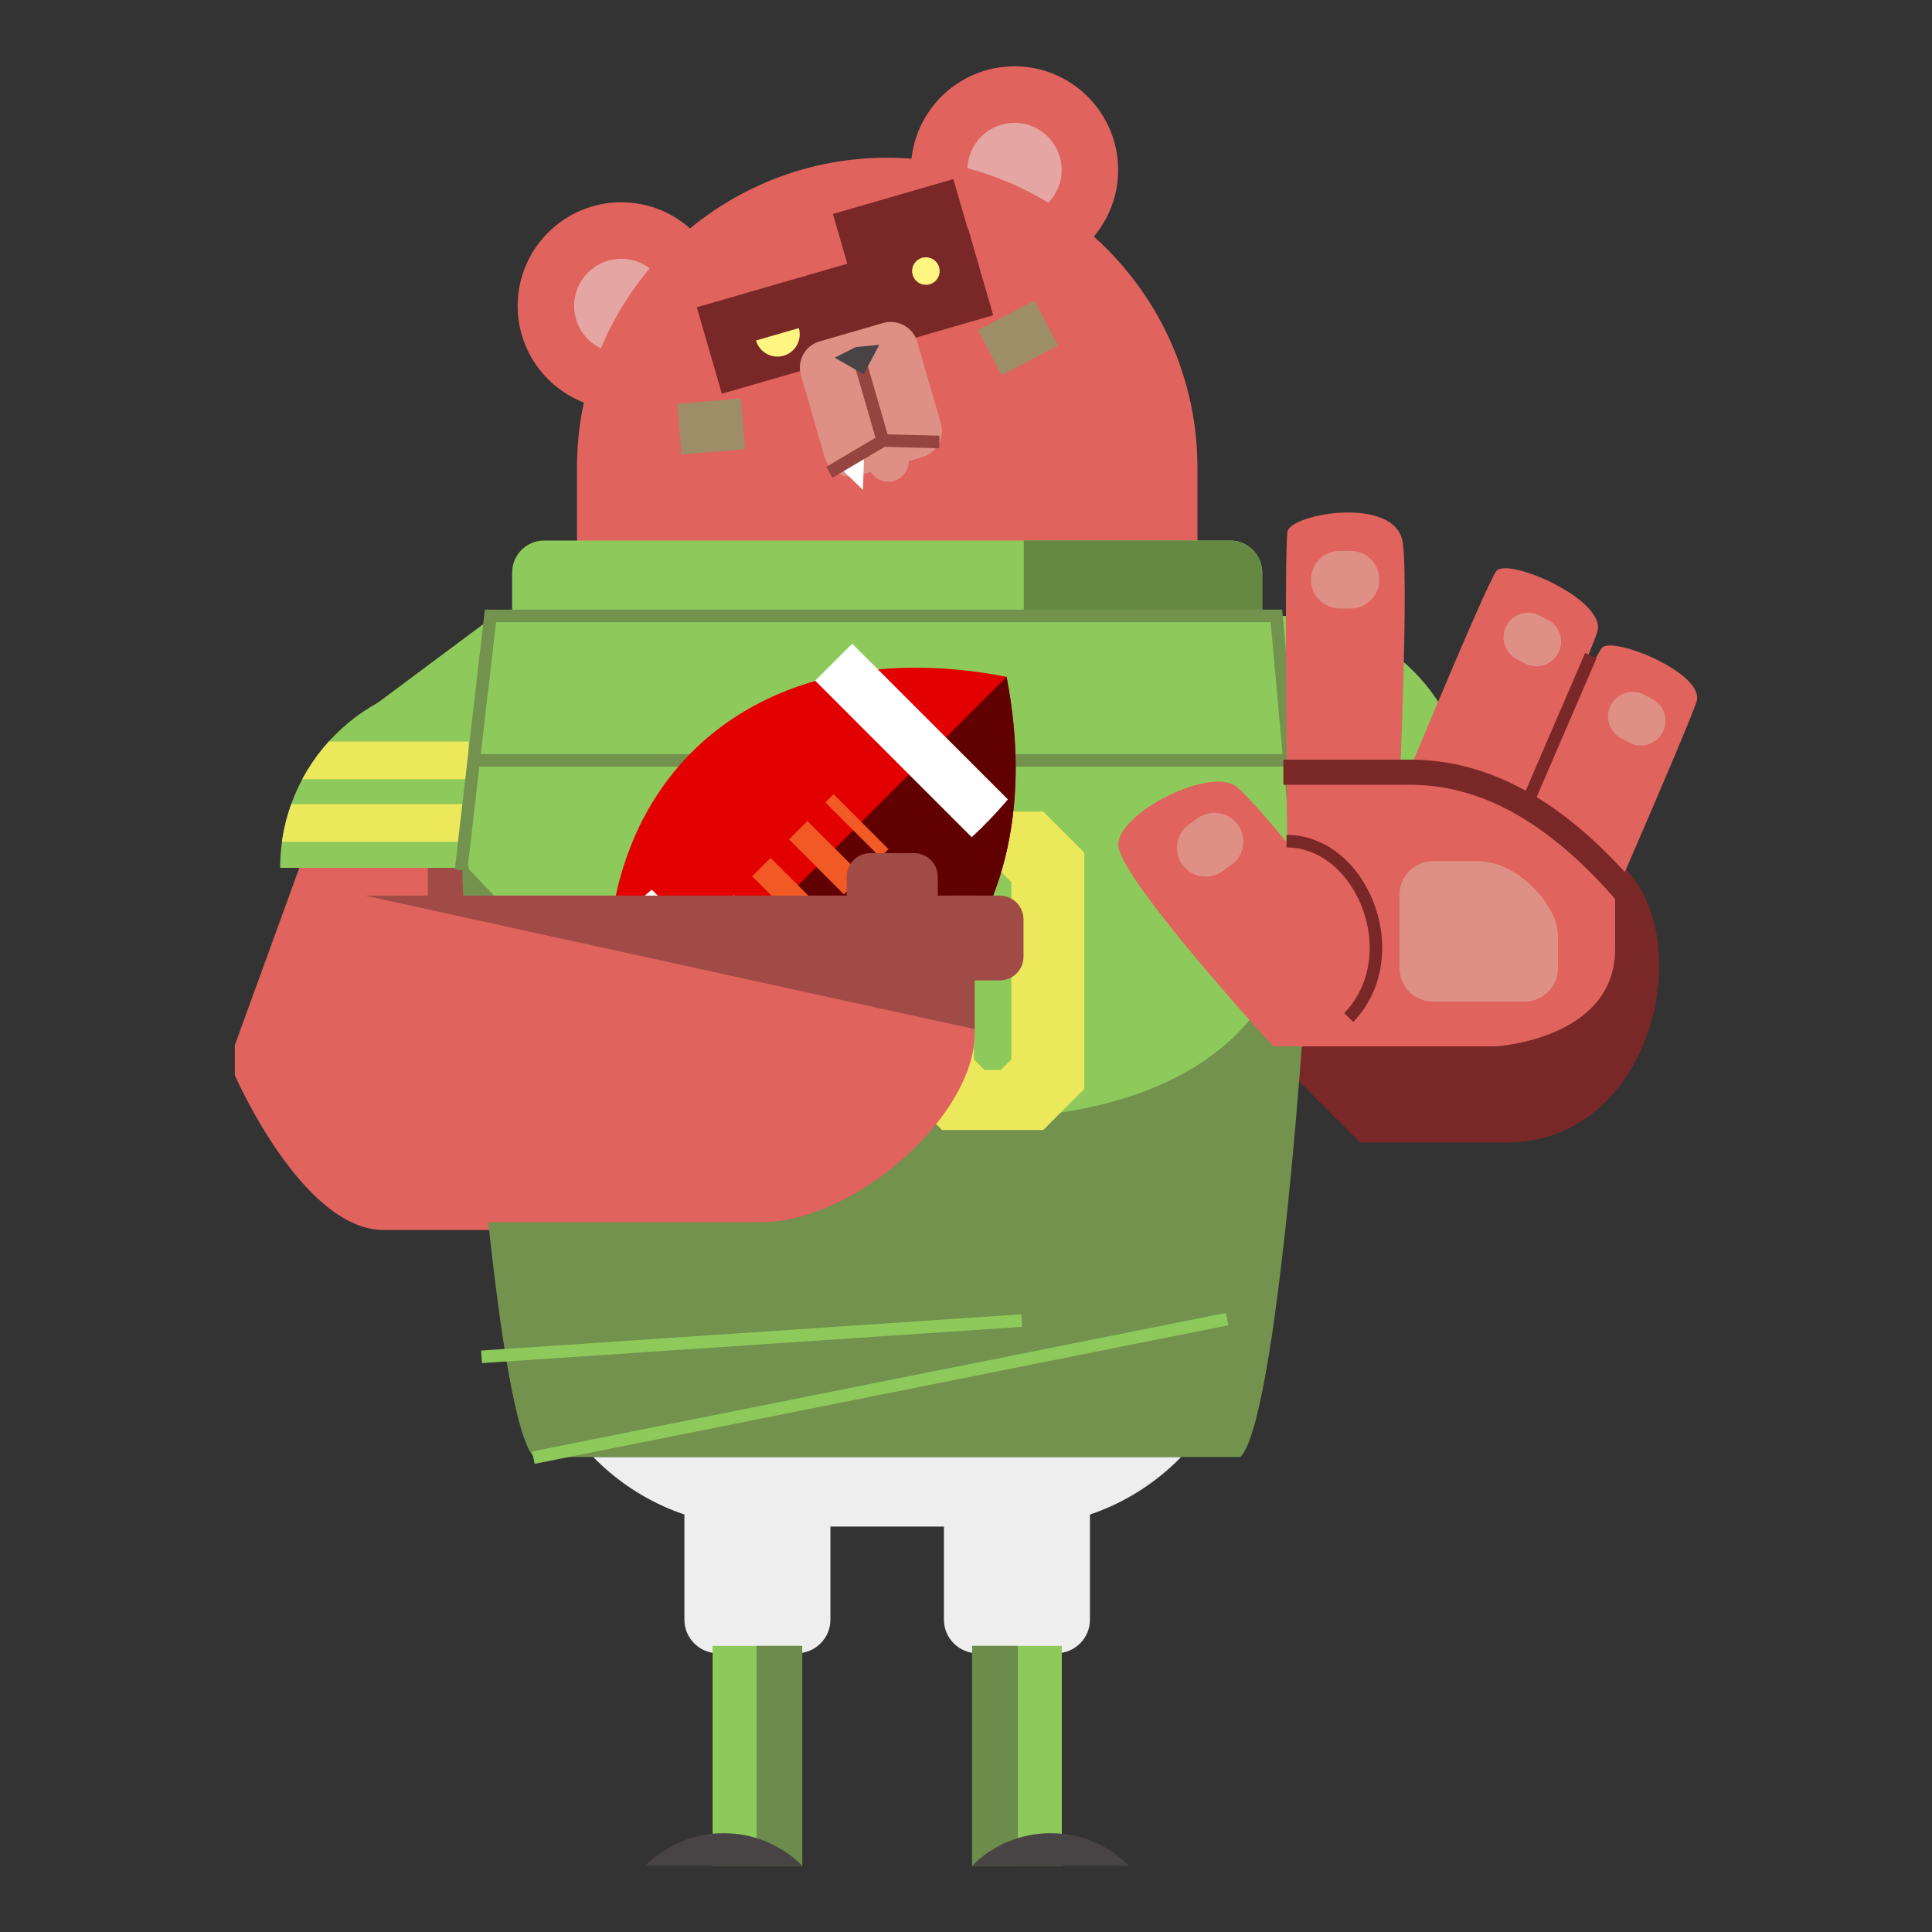 <svg enable-background="new 0 0 72 72" height="72" viewBox="0 0 72 72" width="72" xmlns="http://www.w3.org/2000/svg" xmlns:xlink="http://www.w3.org/1999/xlink"><rect x="0" y="0" width="72" height="72" fill="#333333" stroke="none"/><clipPath id="a"><path d="m10.441 32.342c0-3.877 3.144-7.021 7.021-7.021s7.02 3.144 7.02 7.021"/></clipPath><clipPath id="b"><path d="m22.98 39.752c-1.934-9.959 4.57-16.464 14.531-14.53 1.934 9.96-4.57 16.465-14.531 14.53z"/></clipPath><path d="m60.273 32.075c3.168 2.674 1.371 10.501-4.107 10.501-5.48 0-5.48 0-5.48 0l-5.479-5.479" fill="#7a2728"/><circle cx="23.153" cy="11.401" fill="#e5a5a2" r="2.81"/><path d="m23.152 15.263c-2.129 0-3.861-1.732-3.861-3.862s1.732-3.863 3.861-3.863c2.131 0 3.863 1.732 3.863 3.863.001 2.129-1.732 3.862-3.863 3.862zm0-5.619c-.969 0-1.756.788-1.756 1.757 0 .968.787 1.756 1.756 1.756s1.756-.788 1.756-1.756c0-.969-.787-1.757-1.756-1.757z" fill="#e0635d"/><circle cx="37.808" cy="6.334" fill="#e5a5a2" r="2.81"/><path d="m37.807 10.196c-2.129 0-3.861-1.732-3.861-3.862s1.732-3.863 3.861-3.863c2.131 0 3.863 1.733 3.863 3.863s-1.732 3.862-3.863 3.862zm0-5.618c-.967 0-1.756.788-1.756 1.757 0 .968.789 1.756 1.756 1.756.969 0 1.758-.788 1.758-1.756-.001-.969-.79-1.757-1.758-1.757z" fill="#e0635d"/><path d="m21.502 23.199v-5.759c0-6.385 5.176-11.562 11.561-11.562s11.562 5.176 11.562 11.562v5.917" fill="#e0635d"/><path d="m47.041 24.636c0 .659-.535 1.194-1.193 1.194h-25.569c-.66 0-1.193-.535-1.193-1.194v-3.298c0-.659.533-1.194 1.193-1.194h25.568c.658 0 1.193.535 1.193 1.194v3.298z" fill="#8ec95b"/><path d="m38.154 20.144h7.693c.658 0 1.193.535 1.193 1.194v3.298c0 .659-.535 1.194-1.193 1.194h-7.693" fill="#668941"/><path d="m29.832 6.326h3.354v10.523h-3.354z" fill="#7a2728" transform="matrix(.278 .961 -.961 .278 33.867 -21.902)"/><path d="m32.092 6.585h3.354v4.671h-3.354z" fill="#7a2728" transform="matrix(.278 .961 -.961 .278 32.936 -25.996)"/><circle cx="33.101" cy="17.19" fill="#de9085" r=".763"/><path d="m34.912 15.825c.131.454-.129.928-.584 1.06l-2.383.69c-.455.131-.928-.13-1.061-.583l-.884-3.057c-.131-.454.131-.928.584-1.059l2.385-.691c.453-.131.928.13 1.059.583z" fill="#de9085"/><path d="m31.707 17.767c-.447 0-.848-.301-.975-.731l-.885-3.056c-.074-.26-.043-.534.088-.771.129-.237.346-.409.605-.484l2.383-.691c.525-.151 1.104.169 1.256.691l.885 3.056c.154.537-.154 1.1-.691 1.255l-2.385.69c-.092.027-.185.041-.281.041zm1.5-5.458c-.066 0-.131.009-.195.028l-2.383.691c-.18.051-.328.17-.418.333s-.111.352-.059.53l.885 3.056c.104.359.502.581.863.476l2.385-.69c.369-.107.582-.495.477-.865l-.885-3.056c-.086-.296-.361-.503-.67-.503z" fill="#de9085"/><path d="m32.199 17.003-.039 1.254-.848-.821" fill="#fff"/><path d="m28.174 12.689c.127.441.588.695 1.029.568.441-.128.695-.589.568-1.03" fill="#fff682"/><path d="m35 16.704-2.275-.057-.911-3.141.45-.13.816 2.812 1.932.048z" fill="#954440"/><path d="m31.677 15.853h.468v2.305h-.468z" fill="#954440" transform="matrix(.509 .861 -.861 .509 30.301 -19.118)"/><path d="m32.77 12.848-.582 1.101-1.083-.62.788-.395z" fill="#484445"/><path d="m25.571 14.705h1.895v2.375h-1.895z" fill="#9d8e67" transform="matrix(.081 .997 -.997 .081 40.199 -11.832)"/><path d="m36.983 11.399h1.895v2.378h-1.895z" fill="#9d8e67" transform="matrix(.464 .886 -.886 .464 31.494 -26.855)"/><path d="m12.495 28.654-3.744 10.297v1.118s2.508 5.77 5.55 5.77h6.621v-16.717" fill="#e0635d"/><path d="m20.922 29.122-4.977-.277v10.927h4.977z" fill="#a14b46"/><path d="m30.947 56.229v4.134c0 .686-.561 1.248-1.248 1.248h-2.945c-.688 0-1.248-.562-1.248-1.248v-4.134" fill="#eee"/><path d="m26.557 61.338h3.34v8.191h-3.34z" fill="#8ec95b"/><path d="m28.195 61.338h1.701v8.191h-1.701z" fill="#6c8c4b"/><path d="m24.049 69.529c1.615-1.615 4.232-1.615 5.848 0z" fill="#484445"/><path d="m35.178 56.229v4.134c0 .686.562 1.248 1.248 1.248h2.945c.688 0 1.248-.562 1.248-1.248v-4.134" fill="#eee"/><path d="m36.229 61.338h3.342v8.191h-3.342z" fill="#8ec95b"/><path d="m36.229 61.338h1.703v8.191h-1.703z" fill="#6c8c4b"/><path d="m42.076 69.529c-1.613-1.615-4.232-1.615-5.848 0z" fill="#484445"/><path d="m10.441 32.342c0-3.877 3.144-7.021 7.021-7.021s7.02 3.144 7.02 7.021" fill="#8ec95b"/><g clip-path="url(#a)" fill="#ece85b"><path d="m10.198 27.634h11.173v1.404h-11.173z"/><path d="m10.198 29.966h11.173v1.404h-11.173z"/></g><path d="m40.689 29.975c0-3.878 3.143-7.021 7.02-7.021s7.021 3.143 7.021 7.021" fill="#8ec95b"/><path d="m28.254 56.892h9.617c2.41 0 4.588-.994 6.146-2.594h-21.91c1.559 1.599 3.737 2.594 6.147 2.594z" fill="#eee"/><path d="m17.227 32.255c0 2.329 1.164 20.497 2.67 22.042h26.332c1.506-1.546 2.67-19.714 2.67-22.042" fill="#72924e"/><path d="m48.662 25.321h-31.199v7.068c1.504 1.504 5.17 5.678 7.105 7.614 0 0 24.094 7.391 24.094-8.542z" fill="#8ec95b"/><path d="m52.572 26.581h-39.018l4.864-3.627h29.291z" fill="#8ec95b"/><path d="m17.414 32.456-.465-.054 1.121-9.686.35.004 29.363-.002.869 9.69-.466.042-.831-9.263-28.869.001z" fill="#72924e"/><path d="m25.717 40.582v-8.808l1.531-1.531h3.768l1.531 1.531v8.808l-1.531 1.531h-3.768zm3.717-.705.395-.396v-6.605l-.395-.396h-.602l-.396.396v6.605l.396.396z" fill="#ece85b"/><path d="m33.578 40.582v-8.808l1.531-1.531h3.768l1.531 1.531v8.808l-1.531 1.531h-3.768zm3.717-.705.395-.396v-6.605l-.395-.396h-.602l-.396.396v6.605l.396.396z" fill="#ece85b"/><path d="m17.789 28.102h30.533v.468h-30.533z" fill="#72924e"/><path d="m32.587 38.546h.469v26.355h-.469z" fill="#8ec95b" transform="matrix(.196 .981 -.981 .196 77.112 9.405)"/><path d="m27.786 39.785h.468v20.174h-.468z" fill="#8ec95b" transform="matrix(.067 .998 -.998 .067 75.908 18.584)"/><g fill="#e0635d"><path d="m47.445 38.995s-5.77-6.307-5.77-7.514 3.488-2.952 4.428-2.147c.939.806 3.756 4.428 3.756 4.428z"/><path d="m47.982 32.42s-.135-11.942 0-12.613c.133-.671 4.023-1.342 4.293.402.27 1.745-.27 12.613-.27 12.613z"/><path d="m51.873 30.273s3.488-8.454 3.891-8.99 4.16 1.074 3.758 2.281-4.16 9.795-4.16 9.795z"/><path d="m55.578 31.902s3.764-7.282 4.117-7.754c.355-.473 3.883.944 3.529 2.007-.355 1.062-3.662 8.62-3.662 8.62z"/><path d="m47.445 38.995h8.318s4.428-.268 4.428-3.623 0-6.172 0-6.172h-11.673s-1.073 4.965-1.073 9.795z"/></g><path d="m57.914 24.172h.468v5.941h-.468z" fill="#7a2728" transform="matrix(.918 .396 -.396 .918 15.479 -20.787)"/><path d="m60.312 33.642c-2.537-2.958-5.076-4.396-7.768-4.396h-4.717v-.936h4.717c2.98 0 5.754 1.545 8.479 4.722z" fill="#7a2728"/><path d="m58.062 36.078c0 .69-.561 1.249-1.248 1.249h-3.408c-.689 0-1.25-.559-1.25-1.249v-2.737c0-.689.561-1.249 1.25-1.249h1.691c1.443 0 2.965 1.643 2.965 2.78z" fill="#de9085"/><path d="m50.43 38.085-.334-.327c.986-1.013 1.227-2.611.611-4.071-.549-1.299-1.605-2.106-2.762-2.106v-.468c1.348 0 2.57.917 3.193 2.393.688 1.633.411 3.431-.708 4.579z" fill="#7a2728"/><g fill="#de9085"><path d="m51.404 21.603c0 .593-.48 1.074-1.074 1.074h-.4c-.594 0-1.074-.48-1.074-1.074 0-.593.48-1.073 1.074-1.073h.4c.594-.001 1.074.48 1.074 1.073z"/><path d="m58.072 24.341c-.236.449-.793.622-1.242.385l-.305-.16c-.449-.237-.623-.793-.387-1.242.238-.45.793-.622 1.242-.386l.307.161c.45.237.622.793.385 1.242z"/><path d="m61.963 27.293c-.236.45-.793.622-1.242.385l-.305-.161c-.449-.237-.621-.792-.385-1.242.236-.449.793-.622 1.242-.385l.305.161c.449.237.621.793.385 1.242z"/><path d="m46.133 30.738c.346.482.234 1.153-.248 1.498l-.326.234c-.482.345-1.152.235-1.498-.247s-.234-1.152.246-1.498l.328-.235c.482-.344 1.152-.234 1.498.248z"/></g><path d="m22.98 39.752c-1.934-9.959 4.57-16.464 14.531-14.53 1.934 9.96-4.57 16.465-14.531 14.53z" fill="#e20000"/><path d="m37.512 25.223c1.934 9.959-4.57 16.464-14.531 14.53" fill="#610000"/><path clip-path="url(#b)" d="m29.588 27.292h10.136v1.95h-10.136z" fill="#fff" transform="matrix(.707 .707 -.707 .707 30.135 -16.226)"/><path clip-path="url(#b)" d="m20.005 35.074h11.628v1.95h-11.628z" fill="#fff" transform="matrix(.711 .703 -.703 .711 32.81 -7.738)"/><path d="m26.767 34.304h2.892v.434h-2.892z" fill="#f15a24" transform="matrix(.707 .707 -.707 .707 32.674 -9.838)"/><path d="m30.076 34.704-2.045-2.046.688-.687 2.045 2.046zm1.375-1.375-2.047-2.046.688-.687 2.045 2.046z" fill="#f15a24"/><path d="m30.509 30.562h2.893v.434h-2.893z" fill="#f15a24" transform="matrix(.707 .707 -.707 .707 31.103 -13.581)"/><path d="m15.375 33.378h20.947v5.148c0 3.042-4.445 7.021-7.957 7.021h-14.064l-4.953-4.953" fill="#e0635d"/><path d="m32.438 34.952c-.488 0-.885-.396-.885-.884v-1.391c0-.488.396-.884.885-.884h1.625c.488 0 .885.396.885.884v1.391c0 .488-.396.884-.885.884z" fill="#a14b46"/><path d="m36.322 38.353v-4.975h-22.71z" fill="#a14b46"/><path d="m35.635 36.537c-.49 0-.885-.396-.885-.885v-1.39c0-.488.395-.884.885-.884h1.623c.488 0 .885.396.885.884v1.39c0 .488-.396.885-.885.885z" fill="#a14b46"/><circle cx="34.505" cy="10.101" fill="#fff682" r=".513"/></svg>